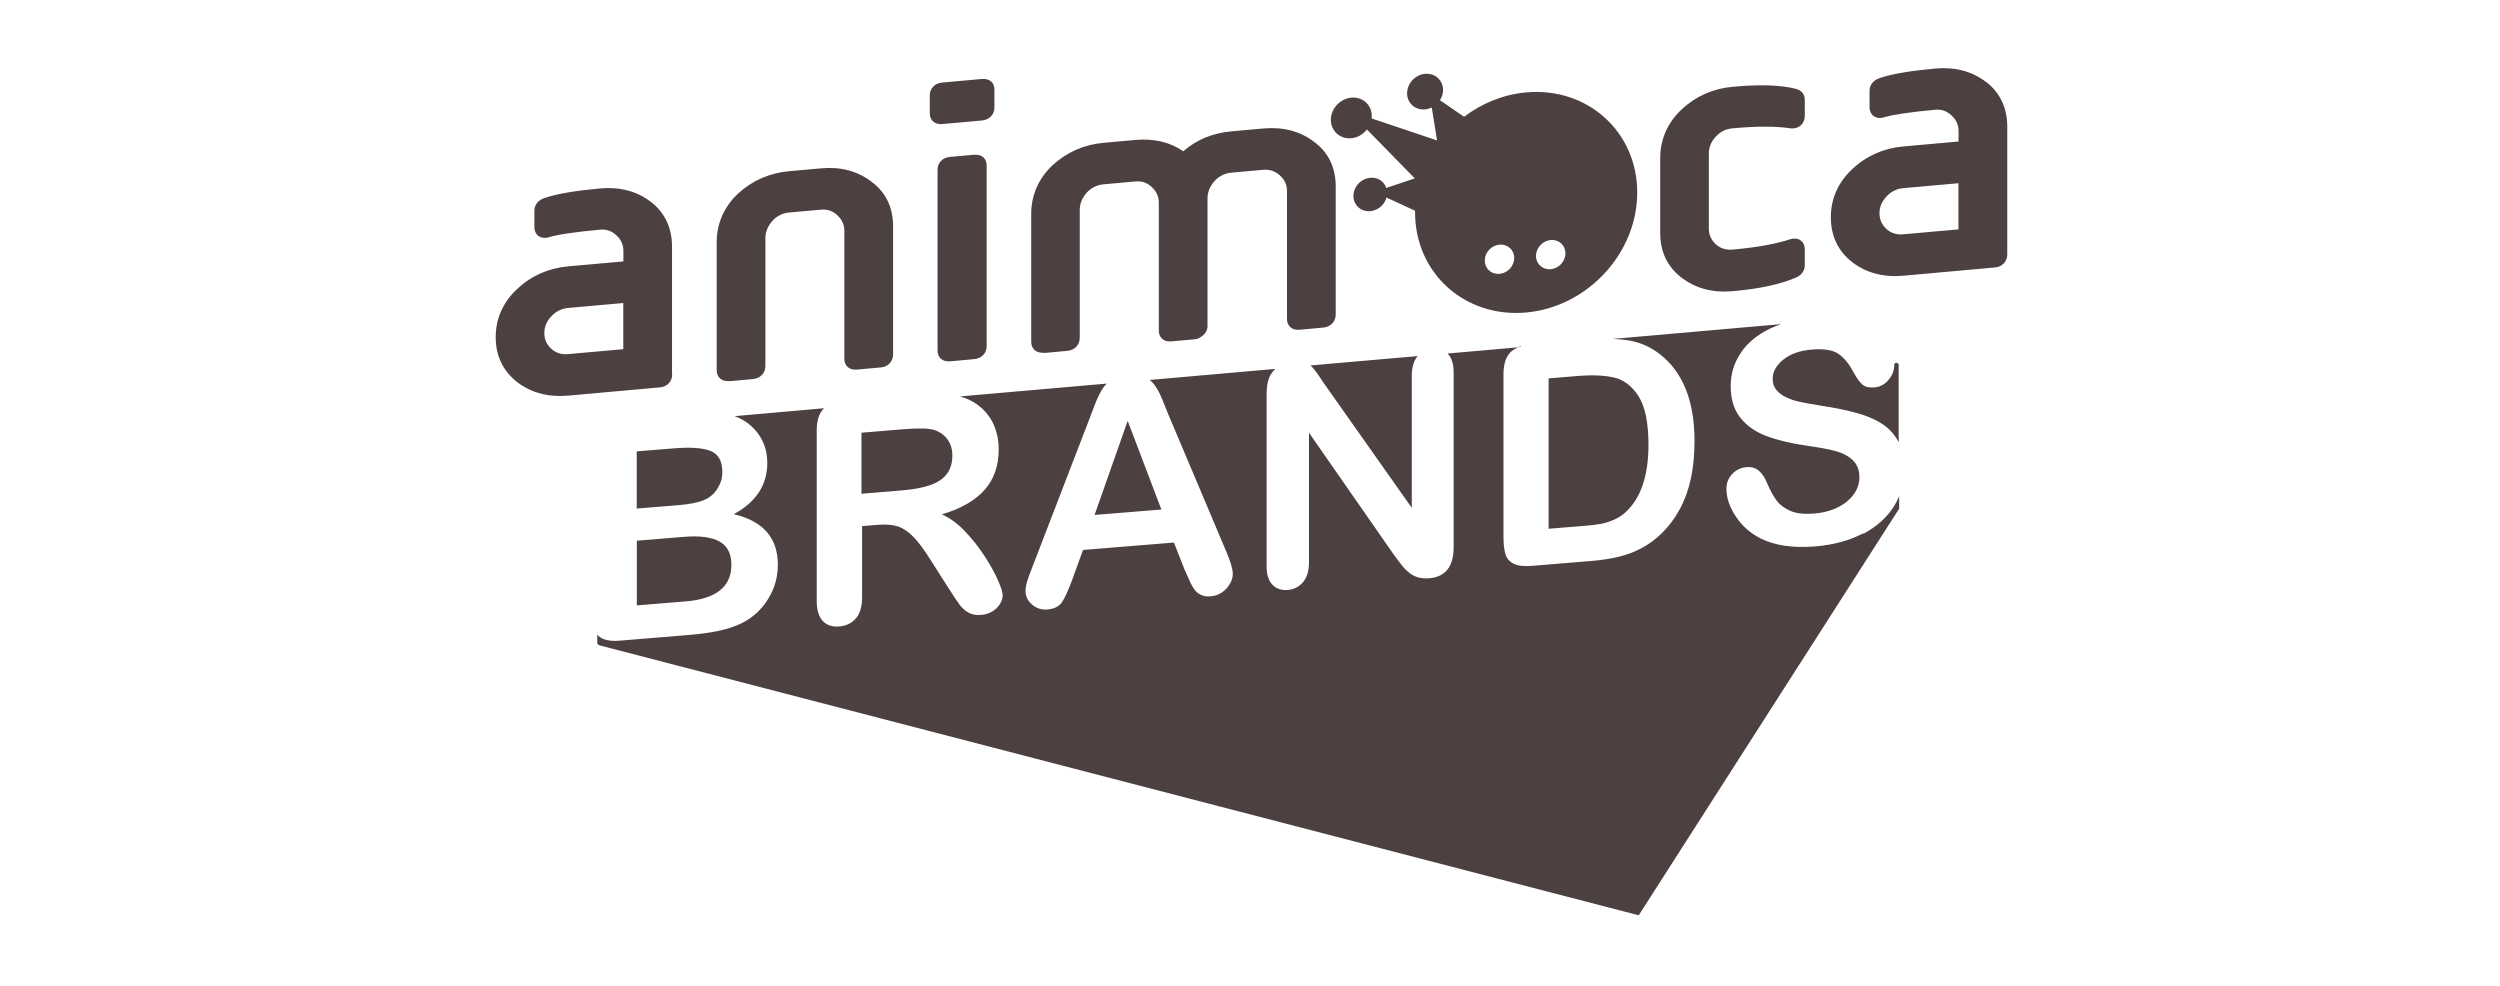 <svg width="180" height="71" viewBox="0 0 180 71" fill="none" xmlns="http://www.w3.org/2000/svg">
<g id="Logos">
<g id="Shape_3_copy">
<path id="Vector" fill-rule="evenodd" clip-rule="evenodd" d="M67.847 8.932L70.696 8.676C71.233 8.627 71.599 8.25 71.599 7.732V6.44C71.599 6.021 71.319 5.63 70.696 5.687L67.847 5.943C67.224 6 66.945 6.44 66.945 6.859V8.151C66.945 8.669 67.31 8.982 67.847 8.932ZM121.096 20.008C122.098 20.768 123.322 21.094 124.754 20.966C126.731 20.789 128.227 20.462 129.337 19.972C129.723 19.802 129.945 19.475 129.945 19.092V17.977C129.945 17.246 129.337 17.076 128.9 17.225C127.855 17.566 126.494 17.814 124.754 17.97C124.275 18.013 123.867 17.885 123.537 17.587C123.208 17.282 123.036 16.905 123.036 16.451V11.062C123.036 10.607 123.201 10.196 123.537 9.841C123.867 9.479 124.275 9.28 124.754 9.237C126.494 9.081 127.89 9.081 128.893 9.237C129.387 9.315 129.945 9.024 129.945 8.3V7.185C129.945 6.816 129.745 6.539 129.365 6.411C128.263 6.12 126.752 6.064 124.754 6.248C123.33 6.376 122.091 6.93 121.067 7.888C120.065 8.833 119.535 10.04 119.535 11.381V16.77C119.535 18.134 120.057 19.22 121.096 20.015V20.008ZM75.136 25.418L76.84 25.262C77.377 25.212 77.742 24.836 77.742 24.318V15.102C77.742 14.669 77.914 14.25 78.243 13.873C78.572 13.518 78.981 13.313 79.46 13.27L81.751 13.064C82.21 13.021 82.603 13.156 82.933 13.476C83.262 13.774 83.434 14.15 83.434 14.584V23.799C83.434 24.318 83.799 24.63 84.336 24.58L86.069 24.424C86.155 24.417 86.241 24.389 86.32 24.346C86.835 24.076 86.942 23.728 86.942 23.48V14.264C86.942 13.831 87.114 13.412 87.444 13.036C87.773 12.681 88.181 12.475 88.654 12.432L90.945 12.226C91.41 12.184 91.804 12.319 92.162 12.638C92.491 12.936 92.663 13.313 92.663 13.746V22.962C92.663 23.48 93.028 23.792 93.565 23.742L95.269 23.586C95.806 23.537 96.172 23.16 96.172 22.642V13.426C96.172 12.056 95.642 10.97 94.611 10.21C93.608 9.443 92.377 9.124 90.952 9.251L88.661 9.457C87.308 9.578 86.148 10.061 85.195 10.892C84.243 10.231 83.09 9.961 81.759 10.075L79.467 10.281C78.057 10.409 76.818 10.948 75.78 11.9C74.778 12.844 74.248 14.051 74.248 15.393V24.609C74.248 25.127 74.613 25.439 75.15 25.39L75.136 25.418ZM94.389 26.341C94.546 26.49 94.704 26.682 94.869 26.923C95.033 27.165 95.205 27.413 95.377 27.676L101.649 36.565V27.079C101.649 26.462 101.785 25.993 102.05 25.66C102.05 25.652 102.064 25.645 102.072 25.638L94.346 26.313C94.346 26.313 94.374 26.334 94.389 26.348V26.341ZM70.138 11.14L68.405 11.296C67.782 11.353 67.503 11.8 67.503 12.212V25.233C67.503 25.752 67.868 26.064 68.405 26.015L70.138 25.858C70.675 25.809 71.04 25.432 71.04 24.914V11.9C71.04 11.481 70.761 11.09 70.138 11.147V11.14ZM97.912 9.756C98.112 9.649 98.284 9.493 98.42 9.322L101.864 12.844L99.809 13.533C99.745 13.334 99.623 13.156 99.451 13.021C98.943 12.631 98.177 12.759 97.74 13.298C97.303 13.838 97.36 14.591 97.869 14.981C98.377 15.372 99.143 15.244 99.58 14.704C99.702 14.555 99.78 14.392 99.823 14.221L101.885 15.173C101.885 15.215 101.885 15.251 101.885 15.293C101.885 19.667 105.465 22.898 109.883 22.5C114.301 22.102 117.881 18.233 117.881 13.859C117.881 9.486 114.301 6.255 109.883 6.653C108.229 6.802 106.69 7.441 105.415 8.407L103.675 7.214C103.804 7.015 103.89 6.788 103.897 6.539C103.933 5.829 103.382 5.283 102.666 5.311C101.957 5.339 101.348 5.943 101.313 6.653C101.277 7.363 101.828 7.91 102.537 7.881C102.73 7.874 102.916 7.817 103.088 7.739L103.468 10.111L98.756 8.527C98.785 8.265 98.756 8.002 98.635 7.76C98.298 7.058 97.418 6.816 96.68 7.221C95.943 7.626 95.613 8.52 95.957 9.223C96.293 9.926 97.174 10.167 97.912 9.763V9.756ZM111.652 17.282C112.239 17.232 112.711 17.658 112.711 18.24C112.711 18.822 112.239 19.333 111.652 19.383C111.064 19.433 110.592 19.007 110.592 18.425C110.592 17.849 111.064 17.331 111.652 17.282ZM107.964 17.615C108.551 17.566 109.024 17.991 109.024 18.574C109.024 19.156 108.551 19.667 107.964 19.717C107.377 19.767 106.905 19.34 106.905 18.758C106.905 18.176 107.377 17.665 107.964 17.615ZM113.656 27.065L111.501 27.243V38.07L113.971 37.871C114.516 37.829 114.938 37.779 115.246 37.722C115.554 37.666 115.869 37.566 116.198 37.424C116.528 37.282 116.814 37.098 117.057 36.863C118.146 35.862 118.69 34.243 118.69 32.007C118.69 30.431 118.446 29.273 117.974 28.528C117.494 27.782 116.9 27.335 116.198 27.179C115.497 27.023 114.644 26.987 113.649 27.065H113.656ZM78.809 37.076L83.62 36.686L81.193 30.303L78.809 37.076ZM136.554 26.121C136.397 26.121 136.389 26.235 136.389 26.235C136.389 26.249 136.389 26.263 136.389 26.277C136.389 26.661 136.253 27.023 135.974 27.349C135.702 27.683 135.358 27.86 134.95 27.896C134.578 27.924 134.292 27.86 134.098 27.69C133.905 27.52 133.69 27.236 133.468 26.831C133.175 26.256 132.824 25.816 132.416 25.51C132.007 25.205 131.349 25.091 130.439 25.17C129.595 25.241 128.922 25.475 128.406 25.887C127.89 26.299 127.633 26.76 127.633 27.271C127.633 27.591 127.719 27.86 127.898 28.073C128.077 28.294 128.313 28.471 128.621 28.613C128.929 28.755 129.237 28.862 129.552 28.925C129.867 28.997 130.389 29.089 131.112 29.209C132.022 29.344 132.845 29.508 133.576 29.706C134.313 29.898 134.936 30.154 135.451 30.48C135.967 30.8 136.368 31.226 136.661 31.758C136.676 31.787 136.69 31.822 136.704 31.851V26.242C136.704 26.242 136.683 26.128 136.554 26.128V26.121ZM109.496 24.928C109.432 24.95 109.368 24.971 109.31 24.992L109.496 24.978V24.928ZM134.141 38.404C133.175 38.915 132.029 39.228 130.704 39.341C129.115 39.469 127.805 39.284 126.774 38.773C126.043 38.404 125.449 37.886 124.991 37.204C124.532 36.523 124.303 35.848 124.303 35.173C124.303 34.783 124.439 34.435 124.711 34.137C124.984 33.839 125.334 33.668 125.757 33.633C126.1 33.604 126.394 33.69 126.63 33.888C126.867 34.087 127.074 34.392 127.239 34.804C127.447 35.294 127.669 35.699 127.905 36.026C128.141 36.345 128.478 36.601 128.907 36.785C129.337 36.97 129.91 37.034 130.611 36.977C131.578 36.899 132.365 36.608 132.967 36.118C133.568 35.621 133.876 35.039 133.876 34.371C133.876 33.839 133.712 33.427 133.389 33.122C133.06 32.816 132.645 32.603 132.129 32.468C131.614 32.334 130.926 32.206 130.06 32.085C128.9 31.915 127.933 31.68 127.153 31.382C126.373 31.084 125.757 30.651 125.299 30.069C124.84 29.486 124.611 28.734 124.611 27.811C124.611 26.888 124.855 26.135 125.334 25.411C125.814 24.687 126.516 24.112 127.432 23.664C127.69 23.544 127.962 23.43 128.241 23.338L116.105 24.403C116.549 24.417 116.957 24.453 117.337 24.523C118.124 24.666 118.847 24.985 119.492 25.489C121.167 26.774 122.005 28.869 122.005 31.765C122.005 32.724 121.919 33.604 121.754 34.407C121.583 35.209 121.325 35.947 120.974 36.608C120.623 37.268 120.172 37.879 119.621 38.418C119.191 38.837 118.719 39.185 118.203 39.462C117.687 39.739 117.136 39.945 116.549 40.087C115.962 40.229 115.296 40.328 114.559 40.392L110.313 40.74C109.718 40.79 109.274 40.74 108.974 40.584C108.673 40.428 108.48 40.193 108.387 39.881C108.294 39.568 108.251 39.15 108.251 38.638V26.945C108.251 26.249 108.408 25.73 108.723 25.397C108.874 25.233 109.074 25.106 109.317 25.006L104.22 25.454C104.22 25.454 104.241 25.475 104.255 25.489C104.527 25.773 104.663 26.227 104.663 26.845V39.391C104.663 40.79 104.076 41.535 102.909 41.635C102.616 41.656 102.351 41.635 102.122 41.578C101.885 41.514 101.671 41.4 101.463 41.237C101.255 41.074 101.069 40.875 100.89 40.648C100.711 40.42 100.539 40.186 100.36 39.945L94.246 31.155V40.498C94.246 41.109 94.103 41.578 93.816 41.919C93.53 42.252 93.165 42.437 92.721 42.479C92.262 42.515 91.89 42.387 91.611 42.096C91.332 41.805 91.195 41.358 91.195 40.754V28.45C91.195 27.924 91.253 27.513 91.374 27.207C91.475 26.966 91.625 26.753 91.818 26.561L82.782 27.356C82.904 27.456 83.012 27.569 83.105 27.69C83.291 27.946 83.448 28.215 83.577 28.514C83.706 28.812 83.871 29.209 84.064 29.706L88.267 39.654C88.596 40.413 88.761 40.967 88.761 41.322C88.761 41.677 88.604 42.046 88.296 42.38C87.988 42.714 87.608 42.898 87.172 42.934C86.914 42.955 86.699 42.934 86.513 42.849C86.327 42.77 86.176 42.664 86.055 42.515C85.933 42.366 85.797 42.139 85.654 41.826C85.51 41.514 85.389 41.244 85.288 41.003L84.522 39.064L77.978 39.597L77.212 41.706C76.911 42.529 76.653 43.09 76.446 43.381C76.231 43.679 75.887 43.843 75.4 43.885C74.992 43.921 74.627 43.8 74.312 43.53C73.997 43.26 73.84 42.934 73.84 42.557C73.84 42.337 73.875 42.11 73.947 41.876C74.019 41.635 74.14 41.308 74.312 40.875L78.429 30.182C78.544 29.877 78.687 29.508 78.852 29.075C79.016 28.642 79.195 28.287 79.382 27.995C79.467 27.86 79.568 27.733 79.682 27.619L69.121 28.542C69.214 28.57 69.3 28.599 69.386 28.627C69.894 28.798 70.338 29.06 70.725 29.422C71.112 29.785 71.405 30.211 71.606 30.715C71.806 31.219 71.906 31.758 71.906 32.341C71.906 33.533 71.57 34.506 70.89 35.273C70.21 36.04 69.186 36.629 67.811 37.034C68.391 37.289 68.942 37.694 69.472 38.248C70.002 38.802 70.467 39.391 70.883 40.03C71.298 40.669 71.62 41.244 71.849 41.769C72.078 42.288 72.193 42.65 72.193 42.856C72.193 43.062 72.128 43.282 71.992 43.495C71.856 43.715 71.67 43.892 71.441 44.027C71.205 44.169 70.933 44.247 70.632 44.276C70.267 44.304 69.959 44.247 69.708 44.098C69.458 43.949 69.243 43.75 69.064 43.502C68.885 43.253 68.641 42.891 68.334 42.408L67.031 40.364C66.565 39.611 66.143 39.043 65.77 38.66C65.398 38.276 65.026 38.028 64.646 37.9C64.267 37.779 63.787 37.744 63.207 37.786L62.069 37.879V43.005C62.069 43.679 61.918 44.191 61.617 44.531C61.317 44.872 60.923 45.064 60.443 45.106C59.921 45.149 59.52 45.014 59.233 44.702C58.947 44.389 58.804 43.914 58.804 43.267V30.999C58.804 30.303 58.961 29.785 59.276 29.451C59.291 29.43 59.312 29.415 59.334 29.394L52.889 29.962C53.047 30.019 53.19 30.083 53.333 30.154C53.713 30.346 54.049 30.608 54.343 30.928C54.636 31.247 54.858 31.609 55.016 32.014C55.166 32.419 55.245 32.852 55.245 33.32C55.245 34.918 54.443 36.146 52.832 37.02C54.944 37.517 56.004 38.724 56.004 40.655C56.004 41.549 55.775 42.366 55.31 43.118C54.851 43.871 54.228 44.446 53.441 44.851C52.954 45.092 52.388 45.284 51.751 45.419C51.114 45.554 50.369 45.66 49.524 45.724L44.605 46.129C43.897 46.186 43.388 46.072 43.087 45.781C43.059 45.752 43.03 45.724 43.002 45.689V46.321C43.002 46.321 43.059 46.434 43.181 46.47C47.212 47.52 117.988 65.902 117.988 65.902L136.74 36.622V35.727C136.64 35.969 136.518 36.203 136.375 36.437C135.874 37.247 135.136 37.907 134.177 38.425L134.141 38.404ZM142.984 5.893C141.981 5.126 140.75 4.807 139.325 4.935C137.542 5.098 136.196 5.325 135.308 5.63C134.671 5.872 134.607 6.34 134.607 6.532V7.697C134.607 7.924 134.664 8.108 134.786 8.25C134.936 8.428 135.158 8.513 135.423 8.492C135.466 8.492 135.566 8.47 135.609 8.456C136.296 8.25 137.549 8.066 139.332 7.902C139.79 7.86 140.184 7.995 140.514 8.314C140.843 8.612 141.015 8.989 141.015 9.422V10.189L137.041 10.544C135.616 10.671 134.37 11.225 133.354 12.184C132.337 13.142 131.821 14.307 131.821 15.649C131.821 16.99 132.344 18.098 133.382 18.893C134.385 19.653 135.616 19.98 137.041 19.852L143.65 19.255C144.165 19.213 144.523 18.822 144.523 18.311V9.109C144.523 7.768 143.993 6.653 142.991 5.893H142.984ZM141.008 16.515L137.034 16.87C136.554 16.912 136.146 16.785 135.824 16.486C135.494 16.181 135.323 15.805 135.323 15.35C135.323 14.896 135.487 14.512 135.824 14.15C136.153 13.795 136.561 13.589 137.034 13.547L141.008 13.192V16.515ZM62.026 35.55L64.947 35.308C65.727 35.245 66.386 35.124 66.923 34.946C67.46 34.769 67.868 34.506 68.147 34.158C68.427 33.81 68.57 33.356 68.57 32.788C68.57 32.348 68.455 31.964 68.226 31.645C67.997 31.325 67.682 31.098 67.281 30.963C66.902 30.835 66.15 30.814 65.033 30.906L62.026 31.155V35.543V35.55ZM51.801 38.986C51.228 38.674 50.376 38.56 49.245 38.653L45.851 38.929V43.587L49.352 43.303C51.558 43.126 52.66 42.245 52.66 40.669C52.66 39.867 52.374 39.306 51.801 38.986ZM52.503 27.449L54.207 27.293C54.744 27.243 55.109 26.866 55.109 26.348V17.132C55.109 16.699 55.281 16.288 55.61 15.904C55.94 15.549 56.348 15.343 56.82 15.301L59.111 15.095C59.57 15.052 59.964 15.187 60.293 15.507C60.622 15.805 60.794 16.181 60.794 16.614V25.83C60.794 26.348 61.159 26.661 61.696 26.611L63.429 26.455C63.944 26.412 64.302 26.022 64.302 25.51V16.295C64.302 14.924 63.773 13.838 62.742 13.078C61.739 12.312 60.522 11.992 59.111 12.12L56.82 12.326C55.41 12.454 54.171 12.993 53.133 13.944C52.13 14.889 51.601 16.096 51.601 17.438V26.654C51.601 27.172 51.966 27.484 52.503 27.434V27.449ZM45.851 36.615L48.837 36.373C49.646 36.309 50.276 36.182 50.72 35.99C51.164 35.798 51.5 35.486 51.737 35.039C51.923 34.719 52.009 34.371 52.009 33.995C52.009 33.193 51.722 32.681 51.142 32.461C50.562 32.241 49.682 32.184 48.493 32.284L45.844 32.497V36.622L45.851 36.615ZM48.386 26.959V17.743C48.386 16.401 47.856 15.286 46.854 14.527C45.851 13.76 44.62 13.44 43.195 13.568C41.412 13.732 40.066 13.959 39.178 14.264C38.541 14.505 38.476 14.974 38.476 15.166V16.33C38.476 16.557 38.534 16.742 38.655 16.884C38.806 17.061 39.028 17.147 39.293 17.125C39.336 17.125 39.436 17.104 39.479 17.09C40.166 16.884 41.419 16.699 43.202 16.536C43.66 16.493 44.054 16.628 44.383 16.948C44.713 17.246 44.885 17.622 44.885 18.055V18.822L40.911 19.177C39.486 19.305 38.24 19.859 37.223 20.817C36.207 21.776 35.691 22.94 35.691 24.282C35.691 25.624 36.221 26.732 37.259 27.527C38.262 28.287 39.493 28.613 40.918 28.485L47.527 27.889C48.042 27.846 48.4 27.456 48.4 26.945L48.386 26.959ZM44.877 25.141L40.904 25.496C40.424 25.539 40.016 25.411 39.694 25.113C39.364 24.815 39.192 24.431 39.192 23.977C39.192 23.522 39.357 23.139 39.694 22.777C40.023 22.422 40.431 22.216 40.904 22.173L44.877 21.818V25.141Z" fill="#4D4040"/>
</g>
</g>
</svg>
